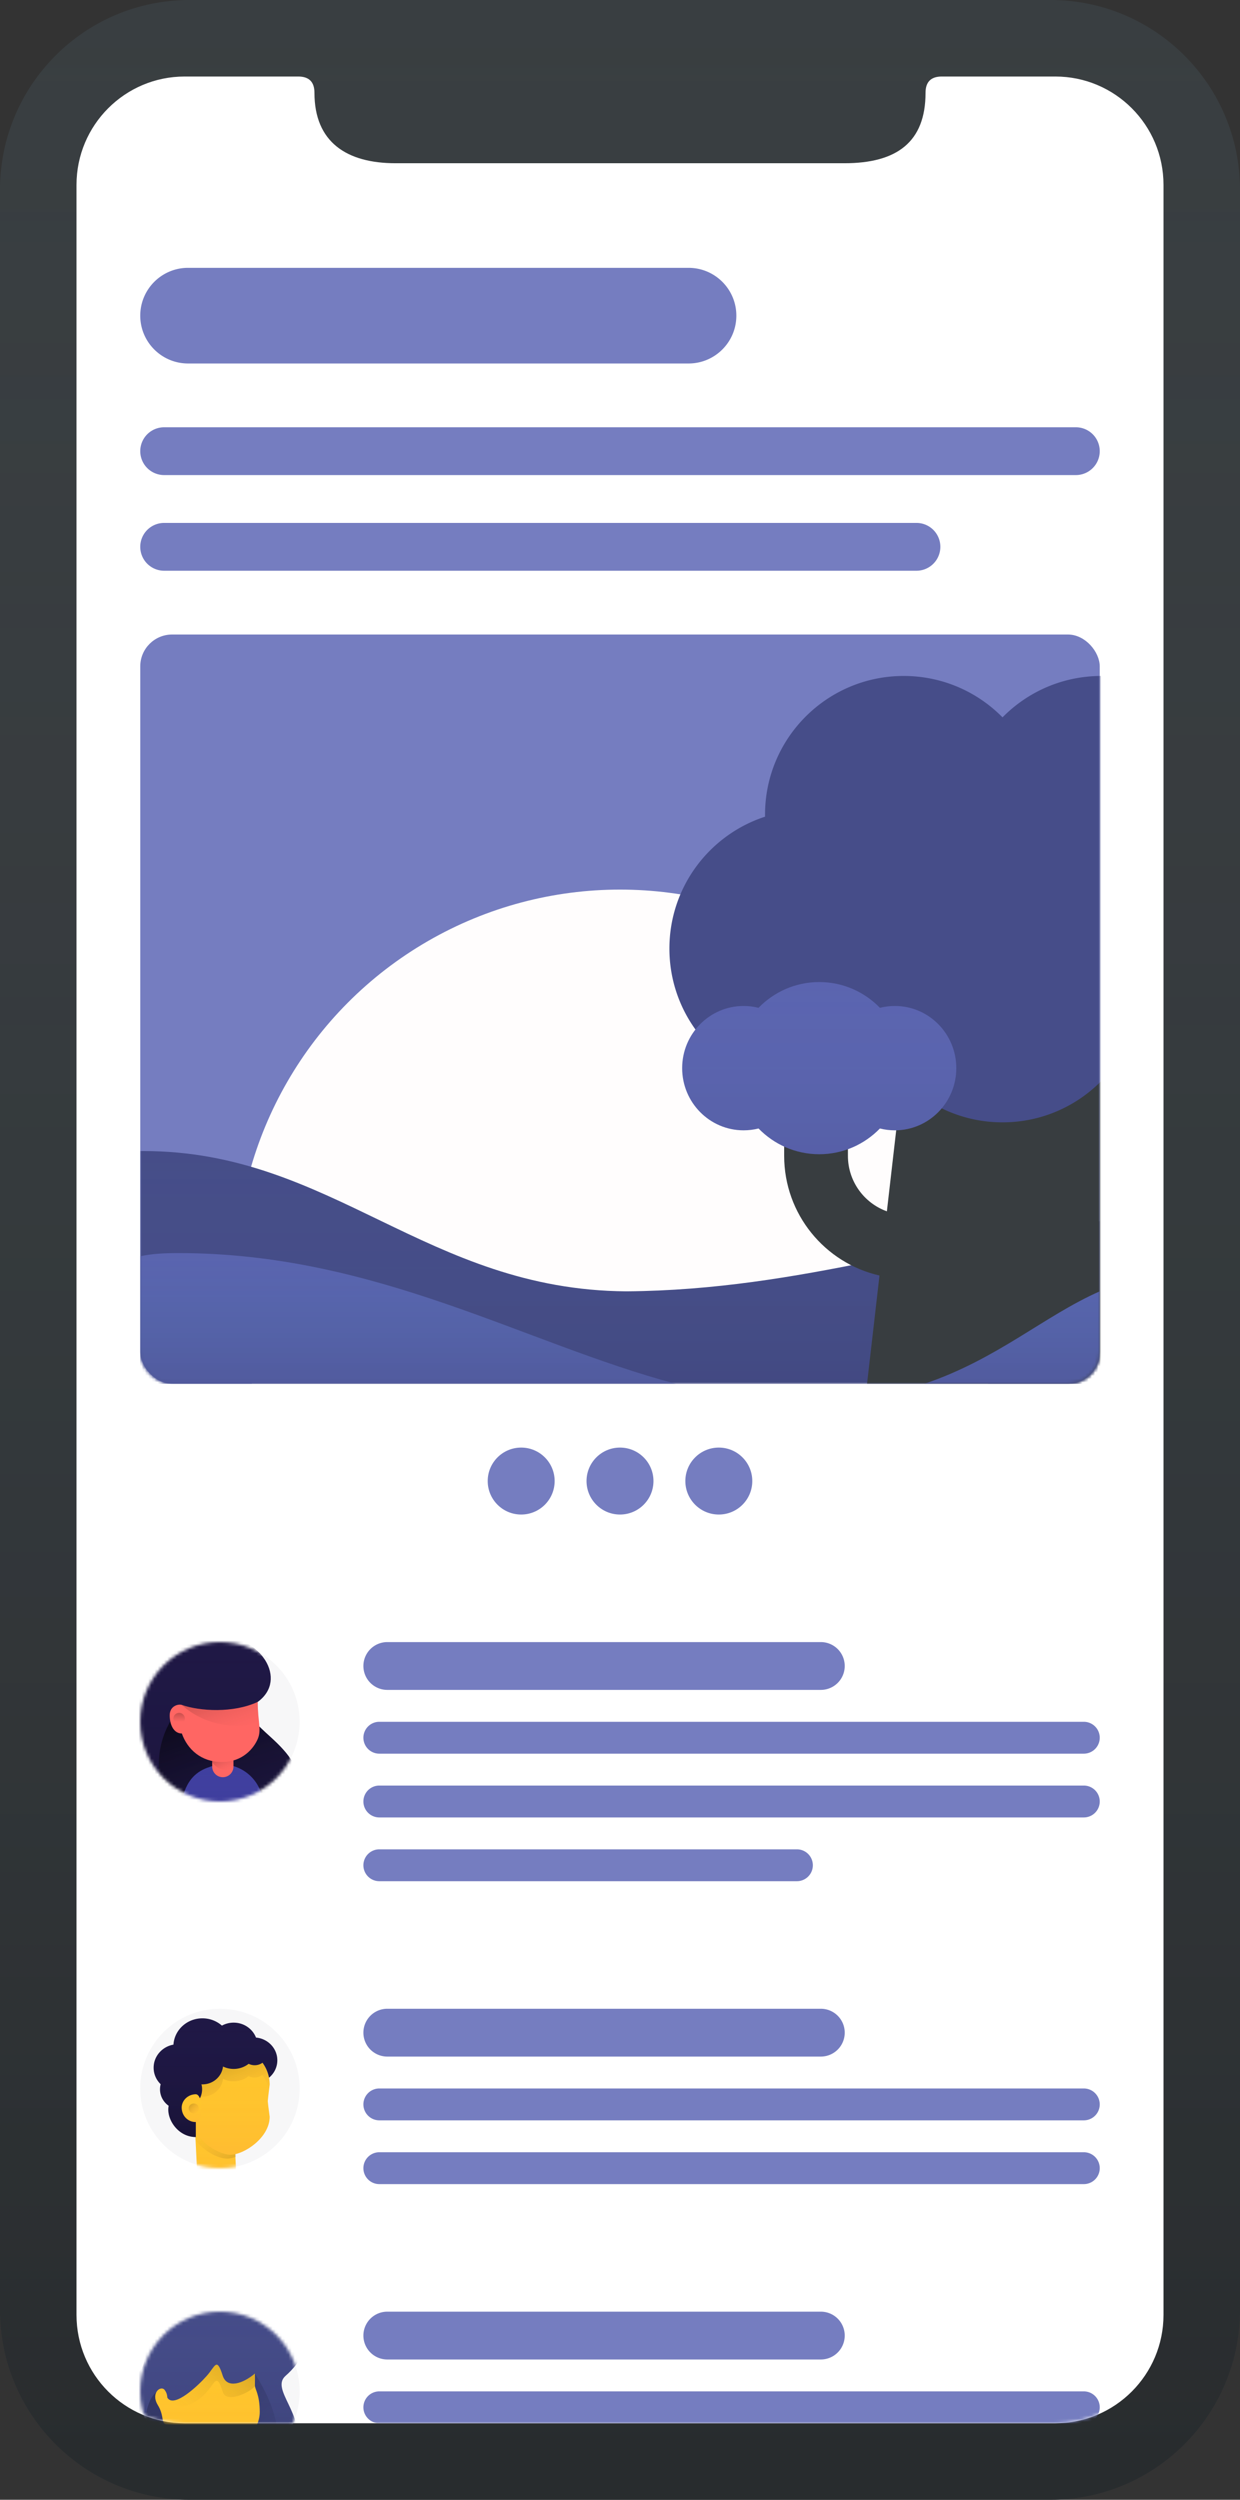 <svg width="389" height="784" xmlns="http://www.w3.org/2000/svg" xmlns:xlink="http://www.w3.org/1999/xlink"><rect width="100%" height="100%" fill="#333333" stroke="none"/><defs><linearGradient x1="50%" y1="0%" x2="50%" y2="100%" id="b"><stop stop-color="#393E41" stop-opacity="0" offset="0%"/><stop stop-opacity=".3" offset="100%"/></linearGradient><linearGradient x1="50%" y1="0%" x2="50%" y2="100%" id="h"><stop stop-color="#403F9F" stop-opacity="0" offset="0%"/><stop stop-opacity=".2" offset="100%"/></linearGradient><linearGradient x1="0%" y1="0%" x2="100%" y2="100%" id="j"><stop stop-opacity=".3" offset="0%"/><stop stop-color="#1F1845" stop-opacity="0" offset="100%"/></linearGradient><linearGradient x1="50%" y1="0%" x2="50%" y2="100%" id="l"><stop stop-color="#FFC62C" stop-opacity="0" offset="0%"/><stop stop-color="#FF6663" stop-opacity=".1" offset="100%"/></linearGradient><linearGradient x1="100%" y1="0%" x2="0%" y2="104.574%" id="m"><stop stop-opacity=".35" offset="0%"/><stop stop-color="#FFC62C" stop-opacity="0" offset="100%"/></linearGradient><linearGradient x1="100%" y1="0%" x2="0%" y2="100%" id="o"><stop stop-opacity=".2" offset="0%"/><stop stop-color="#FFC62C" stop-opacity="0" offset="100%"/></linearGradient><linearGradient x1="0%" y1="84.06%" x2="100%" y2="0%" id="s"><stop stop-opacity=".1" offset="0%"/><stop stop-color="#FF6663" stop-opacity="0" offset="100%"/></linearGradient><linearGradient x1="50%" y1="0%" x2="50%" y2="100%" id="v"><stop stop-color="#1F1845" stop-opacity="0" offset="0%"/><stop stop-opacity=".2" offset="100%"/></linearGradient><linearGradient x1="100%" y1="0%" x2="0%" y2="100%" id="x"><stop stop-opacity=".2" offset="0%"/><stop stop-color="#FF6663" stop-opacity="0" offset="100%"/></linearGradient><linearGradient x1="64.016%" y1="22.966%" x2="0%" y2="100%" id="y"><stop stop-opacity=".1" offset="0%"/><stop stop-color="#FF6663" stop-opacity="0" offset="100%"/></linearGradient><linearGradient x1="16.126%" y1="-8.507%" x2="64.018%" y2="108.976%" id="C"><stop stop-opacity=".646" offset="0%"/><stop stop-color="#1F1845" stop-opacity="0" offset="100%"/></linearGradient><linearGradient x1="50%" y1="0%" x2="50%" y2="100%" id="E"><stop stop-color="#403F9F" stop-opacity="0" offset="0%"/><stop stop-opacity=".1" offset="100%"/></linearGradient><linearGradient x1="13.064%" y1="0%" x2="100%" y2="100%" id="F"><stop stop-opacity=".155" offset="0%"/><stop stop-opacity="0" offset="100%"/></linearGradient><linearGradient x1="0%" y1="0%" x2="100%" y2="100%" id="I"><stop stop-opacity=".2" offset="0%"/><stop stop-color="#FF6663" stop-opacity="0" offset="100%"/></linearGradient><linearGradient x1="50%" y1="-277.697%" x2="50%" y2="77.017%" id="J"><stop offset="0%"/><stop stop-opacity="0" offset="100%"/></linearGradient><linearGradient x1="50%" y1="0%" x2="50%" y2="100%" id="N"><stop stop-color="#52C883" stop-opacity="0" offset="0%"/><stop stop-opacity=".05" offset="100%"/></linearGradient><linearGradient x1="50%" y1="0%" x2="50%" y2="100%" id="Q"><stop stop-color="#00A07D" stop-opacity="0" offset="0%"/><stop stop-opacity=".1" offset="100%"/></linearGradient><path d="M59.454 0h270.092C362.38 0 389 26.65 389 59.523v664.954C389 757.351 362.381 784 329.546 784H59.454C26.62 784 0 757.35 0 724.477V59.523C0 26.649 26.619 0 59.454 0z" id="a"/><path d="M93.557 24c3.393 0 5.09 1.7 5.09 5.1 0 15.502 10.13 22.096 25.448 22.096h140.81c16.386 0 25.448-6.594 25.448-22.097 0-3.4 1.697-5.099 5.09-5.099h35.627C349.809 24 365 39.22 365 57.995v668.01C365 744.78 349.809 760 331.07 760H57.93C39.191 760 24 744.78 24 726.005V57.995C24 39.22 39.191 24 57.93 24h35.627z" id="c"/><path d="M12.945 11.433C17.07-.145 34.186-3.491 43.192 5.383c9.085 9.025 13.33 3.298 18.147 7.31 4.851 4.135.017 11.691-4.789 15.88-4.76 4.25 6.232 12.043 3.277 22.18-2.919 10.116-16.525 6.249-20.92 12.35-4.475 6.175-12.563-5.431-26.466-6.805C-1.304 54.813-3.534 38.5 6.644 30.841c10.354-7.704 2.335-7.704 6.301-19.408z" id="g"/><path d="M50.52 58.282c-3.532.916-7.267 1.399-9.82 3.115a6.702 6.702 0 00-1.793 1.707c-1.098 1.502-2.534 1.926-4.261 1.702-4.164-.753-10.045-5.813-18.222-7.82-8.37-9.4-1.675-30.108 3.075-21.608 3.688 6.526 12.843 4.004 27.473-7.562 6.703 10.85 8.645 19.53 5.798 25.962-.808 1.85-1.518 3.298-2.25 4.504z" id="i"/><path d="M4.285 0C6.65 0 8.57 2.18 8.57 4.87v2.863c0 2.69-1.919 4.87-4.285 4.87-2.367 0-4.285-2.18-4.285-4.87V4.87C0 2.18 1.918 0 4.285 0z" id="k"/><path d="M1.099 12.945C-1.228 9.02 2.293 6.64 3.367 8.408c.536.762.71 1.486.756 2.269 2.062 3.5 9.869-3.965 12.35-6.806 2.71-2.995 3.098-6.15 5.042 0 1.37 4.07 6.296 2.46 10.082-.756.04 1.191 0 2.464 0 3.78 0 1.19 1.512 2.762 1.512 8.319 0 5.505-5.81 13.106-12.35 13.106-4.983 0-12.614-3.35-16.132-9.074-2.93-.003-1.1-2.387-3.528-6.3z" id="n"/><path d="M13.765 31H26l-.765 15.6c-.074 3.584-2.909 6.4-6.309 6.4C15.634 53 13 50.262 13 46.8c0-.008.002-.1 0-.2l.765-15.6z" id="r"/><path d="M14.7 8.905c6.794 0 12.302 5.331 12.302 11.907v10.067c0 6.575-8.057 11.906-12.301 11.906-4.245 0-12.3-5.33-12.3-11.906.4-3.038.6-4.671.6-4.901 0-.23-.2-1.952-.6-5.166 0-6.576 5.506-11.907 12.3-11.907z" id="t"/><path d="M25.57 37.238v-6.07l1.432-3.316c-2.028-1.09-3.4-3.184-3.4-5.588 0-.537.068-1.058.196-1.556a6.83 6.83 0 01-.297.007c-3.347 0-6.104-2.45-6.46-5.598a7.673 7.673 0 01-3.34.758 7.624 7.624 0 01-4.709-1.609 4.192 4.192 0 01-1.892.447c-.914 0-1.759-.29-2.44-.78a11.647 11.647 0 00-2.052 4.69C1.012 17.309 0 15.35 0 13.165 0 9.44 2.935 6.38 6.688 6.035c1.075-2.736 3.81-4.68 7.013-4.68a7.66 7.66 0 013.681.933A9.237 9.237 0 0123.502 0c4.833 0 8.786 3.647 9.082 8.252 3.538.63 6.218 3.63 6.218 7.236 0 2.022-.842 3.853-2.206 5.183.135.509.206 1.043.206 1.593 0 2.12-1.067 4-2.711 5.162.073.398.111.808.111 1.226 0 3.85-3.501 8.586-8.632 8.586z" id="u"/><path d="M1.8 8.712C-.677 8.67-.52-.04 1.8 0c2.516.041 4.441 2.025 4.4 4.26-.045 2.575-2.04 4.492-4.4 4.452z" id="w"/><path d="M59.429 51.238c-4.52 17.611-33.304 20.176-46.667 8.381C-.781 47.964-2.76 32.163 3.238 19.239 9.078 6.358 21.022 0 34.286 0 47.7 0 56.526 13.715 46.857 20.762c-9.802 7.013 17.184 12.986 12.572 30.476z" id="B"/><path d="M8 32c.854 2.728 1.178 2.875 1.143 3.238.035.34-.42 1.204-1.333 1.714-.814.684-2.098.919-2.286.572C5.172 37.107 0 27.434 0 24.19c0-2.51.314-9.363 1.714-14.285 1.37-5.002 4.084-7.777 8.381-9.143C10.25.632 12.813 0 13.905 0c7.132 0 12.952 5.822 12.952 12.952 0 .897-.082 1.74-.19 2.477L24 28.952c-1.982 1.673-4.84 2.499-8.571 2.477-3.822.022-6.628-.698-8.381-2.096.24.798.573 1.728.952 2.667z" id="D"/><path d="M6.667.08v2.11A3.333 3.333 0 010 2.19V.26C.954.463 1.97.57 3.048.57c1.33 0 2.534-.18 3.619-.492z" id="G"/><path d="M6.624 2.724a5.122 5.122 0 01-2.243.514A5.14 5.14 0 010 .79V.26C.954.463 1.97.57 3.048.57c1.33 0 2.534-.18 3.619-.492V2.19c0 .182-.015.36-.043.534z" id="H"/><path d="M301 184v49c0 1.245-.751 2-1.993 2H1.993C.751 235 0 234.245 0 233v-71h.997c59.018 0 88.81 43.576 151.496 44 55.465-.424 99.372-17.31 148.507-22z" id="M"/><path d="M27.96 104.08C32.802 99.093 39.544 96 47 96c7.456 0 14.198 3.093 19.04 8.08 1.5-.379 3.069-.58 4.684-.58C81.37 103.5 90 112.23 90 123s-8.63 19.5-19.276 19.5c-1.615 0-3.184-.201-4.684-.58C61.198 146.907 54.456 150 47 150c-7.456 0-14.198-3.093-19.04-8.08-1.5.379-3.069.58-4.684.58C12.63 142.5 4 133.77 4 123s8.63-19.5 19.276-19.5c1.615 0 3.184.201 4.684.58z" id="O"/><path d="M301 206v27c0 1.242-.755 2-2 2h-53c22.932-7.759 37.54-21.29 55-29zm-133 29H2c-1.248 0-2-.744-2-2v-38c3.488-.768 7.192-1 12-1 62.016 0 108.673 28.464 156 41z" id="P"/><circle id="e" cx="25" cy="25" r="25"/><circle id="p" cx="25" cy="25" r="25"/><circle id="z" cx="25" cy="25" r="25"/><rect id="K" x="0" y="0" width="301" height="235" rx="10"/></defs><g fill="none" fill-rule="evenodd"><use fill="#393E41" xlink:href="#a"/><use fill="url(#b)" xlink:href="#a"/><mask id="d" fill="#fff"><use xlink:href="#c"/></mask><use fill="#FFF" xlink:href="#c"/><g mask="url(#d)" fill="#757DC0"><g transform="translate(153 454)"><circle cx="72.5" cy="10.5" r="10.5"/><circle cx="41.5" cy="10.5" r="10.5"/><circle cx="10.5" cy="10.5" r="10.5"/></g></g><path d="M119 750h221a5 5 0 110 10H119a5 5 0 110-10zM121.5 725h136a7.5 7.5 0 110 15h-136a7.5 7.5 0 110-15z" fill="#757DC0" mask="url(#d)"/><g mask="url(#d)"><g transform="translate(44 725)"><mask id="f" fill="#fff"><use xlink:href="#e"/></mask><use fill="#F7F7F8" xlink:href="#e"/><g mask="url(#f)"><g transform="translate(-11 -8.416)"><use fill="#464D89" xlink:href="#g"/><use fill="url(#h)" xlink:href="#g"/><use fill="url(#j)" xlink:href="#i"/></g><g transform="translate(19.085 39.313)"><use fill="#FFC62C" xlink:href="#k"/><use fill="url(#l)" xlink:href="#k"/></g><path d="M8.57 7.632a8.783 8.783 0 01-1.765.182c-1.99 0-4.401-.535-6.805-1.54V4.536a4.285 4.285 0 118.57 0v3.095z" fill="url(#m)" transform="translate(19.085 39.313)"/><g><g transform="translate(4.375 16.285)"><use fill="#FFC62C" xlink:href="#n"/><use fill="url(#l)" xlink:href="#n"/></g><path d="M21.515 8.912c-1.945-6.149-2.333-2.983-5.041 0-2.475 2.874-8.92 7.531-12.35 1.765 2.078 3.543 9.875-3.95 12.35-6.806 2.708-3 3.096-6.167 5.041 0 1.364 4.09 6.283 2.474 10.082-.756.023 1.198-.018 2.475 0 3.78-.018 1.21-8.718 6.125-10.082 2.017z" fill="url(#o)" transform="translate(4.375 16.285)"/></g></g></g></g><path d="M119 675h221a5 5 0 110 10H119a5 5 0 110-10zM119 655h221a5 5 0 110 10H119a5 5 0 110-10zM121.5 630h136a7.5 7.5 0 110 15h-136a7.5 7.5 0 110-15z" fill="#757DC0" mask="url(#d)"/><g mask="url(#d)"><g transform="translate(44 630)"><mask id="q" fill="#fff"><use xlink:href="#p"/></mask><use fill="#F7F7F8" xlink:href="#p"/><g mask="url(#q)"><g transform="matrix(-1 0 0 1 43 3)"><use fill="#FFC62C" xlink:href="#r"/><use fill="url(#l)" xlink:href="#r"/></g><path d="M25.612 38.243C23.056 41.67 18.59 44 15.716 44c-.727 0-1.694-.203-2.716-.557L13.582 31H26l-.388 7.243z" fill="url(#s)" transform="matrix(-1 0 0 1 43 3)"/><g transform="matrix(-1 0 0 1 43 3)"><use fill="#FFC62C" xlink:href="#t"/><use fill="url(#l)" xlink:href="#t"/></g><g transform="matrix(-1 0 0 1 43 3)"><use fill="#1F1845" xlink:href="#u"/><use fill="url(#v)" xlink:href="#u"/></g><g transform="matrix(-1 0 0 1 19.199 26.812)"><use fill="#FFC62C" xlink:href="#w"/><use fill="url(#l)" xlink:href="#w"/><ellipse fill="url(#x)" cx="2.4" cy="4.453" rx="1.6" ry="1.549"/></g><path d="M24.073 24.583l-.572.004c-3.347 0-6.104-2.45-6.46-5.598a7.673 7.673 0 01-3.34.758 7.624 7.624 0 01-4.709-1.609 4.192 4.192 0 01-1.892.447c-.914 0-1.759-.29-2.44-.78a11.647 11.647 0 00-2.052 4.688L2.4 20.812c0-2.563.836-4.936 2.26-6.879.681.49 1.526.78 2.44.78.683 0 1.326-.161 1.892-.447a7.624 7.624 0 004.709 1.609c1.2 0 2.334-.273 3.34-.758.356 3.149 3.113 5.598 6.46 5.598.1 0 .199-.002.297-.007-.128.498-.043 1.042 0 1.578.197 2.42.332 2.296.275 2.297z" fill="url(#y)" transform="matrix(-1 0 0 1 43 3)"/></g></g></g><path d="M119 580h131a5 5 0 110 10H119a5 5 0 110-10zM119 560h221a5 5 0 110 10H119a5 5 0 110-10zM119 540h221a5 5 0 110 10H119a5 5 0 110-10zM121.5 515h136a7.5 7.5 0 110 15h-136a7.5 7.5 0 110-15z" fill="#757DC0" mask="url(#d)"/><g mask="url(#d)"><g transform="translate(44 515)"><mask id="A" fill="#fff"><use xlink:href="#z"/></mask><use fill="#F7F7F8" xlink:href="#z"/><g mask="url(#A)"><g transform="translate(-10 -2)"><use fill="#1F1845" xlink:href="#B"/><use fill="url(#v)" xlink:href="#B"/></g><path d="M47.38 28.514c5.006 5.051 15.001 11.528 12.049 22.724-2.548 9.929-12.81 15.075-23.67 15.562-11.51-3.221-19.95-13.787-19.95-26.324 0-4.95 1.317-9.594 3.618-13.599.434 2.107 1.619 3.79 3.62 3.79 1.785 5.008 6.07 8.952 12.572 8.952 6.502 0 9.987-4.307 11.238-7.238.54-1.266.614-2.439.523-3.867z" fill="url(#C)" transform="translate(-10 -2)"/><g transform="translate(11.714 38.381)"><use fill="#403F9F" xlink:href="#D"/><use fill="url(#E)" xlink:href="#D"/></g><path d="M7.02 29.315l-1.115-4.79 1.115-5.477 6.667 12.362c-2.758 0-4.98-.698-6.667-2.095z" fill="url(#F)" transform="translate(11.714 38.381)"/><g transform="translate(22.571 36.857)"><use fill="#FF6663" xlink:href="#G"/><use fill="url(#I)" xlink:href="#H"/></g><g transform="translate(9.238 18.762)"><path d="M0 4.19C0 1.24 2.74.58 3.81.952 9.539 2.942 19.96 3.558 27.619 0c0 6.252 1.251 8.688 0 11.619-1.251 2.931-4.736 7.238-11.238 7.238S5.594 14.913 3.81 9.905C1.223 9.905 0 7.095 0 4.19z" fill="#FF6663"/><path d="M3.81.953C9.54 2.942 19.96 3.558 27.62 0c0 2.683.23 4.663.395 6.28a8.532 8.532 0 01-.014.006C20.454 8.973 10.409 7.01 3.81.953z" fill="url(#I)"/><circle fill="url(#J)" cx="2.952" cy="5.238" r="1.81"/></g><path d="M17.238 76.286a.19.19 0 010-.381c.822 0 1.69-.257 2.373-.815.914-.747 1.437-1.97 1.437-3.757a.19.19 0 01.38 0c0 1.896-.57 3.23-1.576 4.052-.757.619-1.71.9-2.614.9z" fill="#FFF" fill-rule="nonzero"/></g></g></g><g mask="url(#d)"><g transform="translate(44 199)"><mask id="L" fill="#fff"><use xlink:href="#K"/></mask><use fill="#757DC0" xlink:href="#K"/><circle fill="#FFFDFD" mask="url(#L)" cx="150.5" cy="200.5" r="120.5"/><g mask="url(#L)"><use fill="#464D89" xlink:href="#M"/><use fill="url(#N)" xlink:href="#M"/></g><g mask="url(#L)"><path d="M231.907 201.038C214.781 197.133 202 181.809 202 163.5v-8h20v8c0 8.014 5.095 14.837 12.223 17.408L241 122h59l13 113h-85l3.907-33.962z" fill="#383D40"/><path d="M344.995 57.134C362.413 62.813 375 79.187 375 98.5c0 24.024-19.476 43.5-43.5 43.5a43.301 43.301 0 01-25.082-7.955C298.582 145.49 285.418 153 270.5 153s-28.082-7.51-35.918-18.955A43.301 43.301 0 01209.5 142c-24.024 0-43.5-19.476-43.5-43.5 0-19.313 12.587-35.687 30.005-41.366A44.383 44.383 0 01196 56.5c0-24.024 19.476-43.5 43.5-43.5 12.135 0 23.11 4.97 31 12.984C278.39 17.969 289.365 13 301.5 13c24.024 0 43.5 19.476 43.5 43.5 0 .212-.002.423-.005.634z" fill="#464D89"/><g transform="translate(166 13)"><use fill="#5B64B0" xlink:href="#O"/><use fill="url(#N)" xlink:href="#O"/></g></g><g mask="url(#L)"><use fill="#5A64AF" xlink:href="#P"/><use fill="url(#Q)" xlink:href="#P"/></g></g></g><path d="M51.5 164h236a7.5 7.5 0 110 15h-236a7.5 7.5 0 110-15zM51.5 134h286a7.5 7.5 0 110 15h-286a7.5 7.5 0 110-15zM59 84h157c8.284 0 15 6.716 15 15 0 8.284-6.716 15-15 15H59c-8.284 0-15-6.716-15-15 0-8.284 6.716-15 15-15z" fill="#757DC0" mask="url(#d)"/></g></svg>